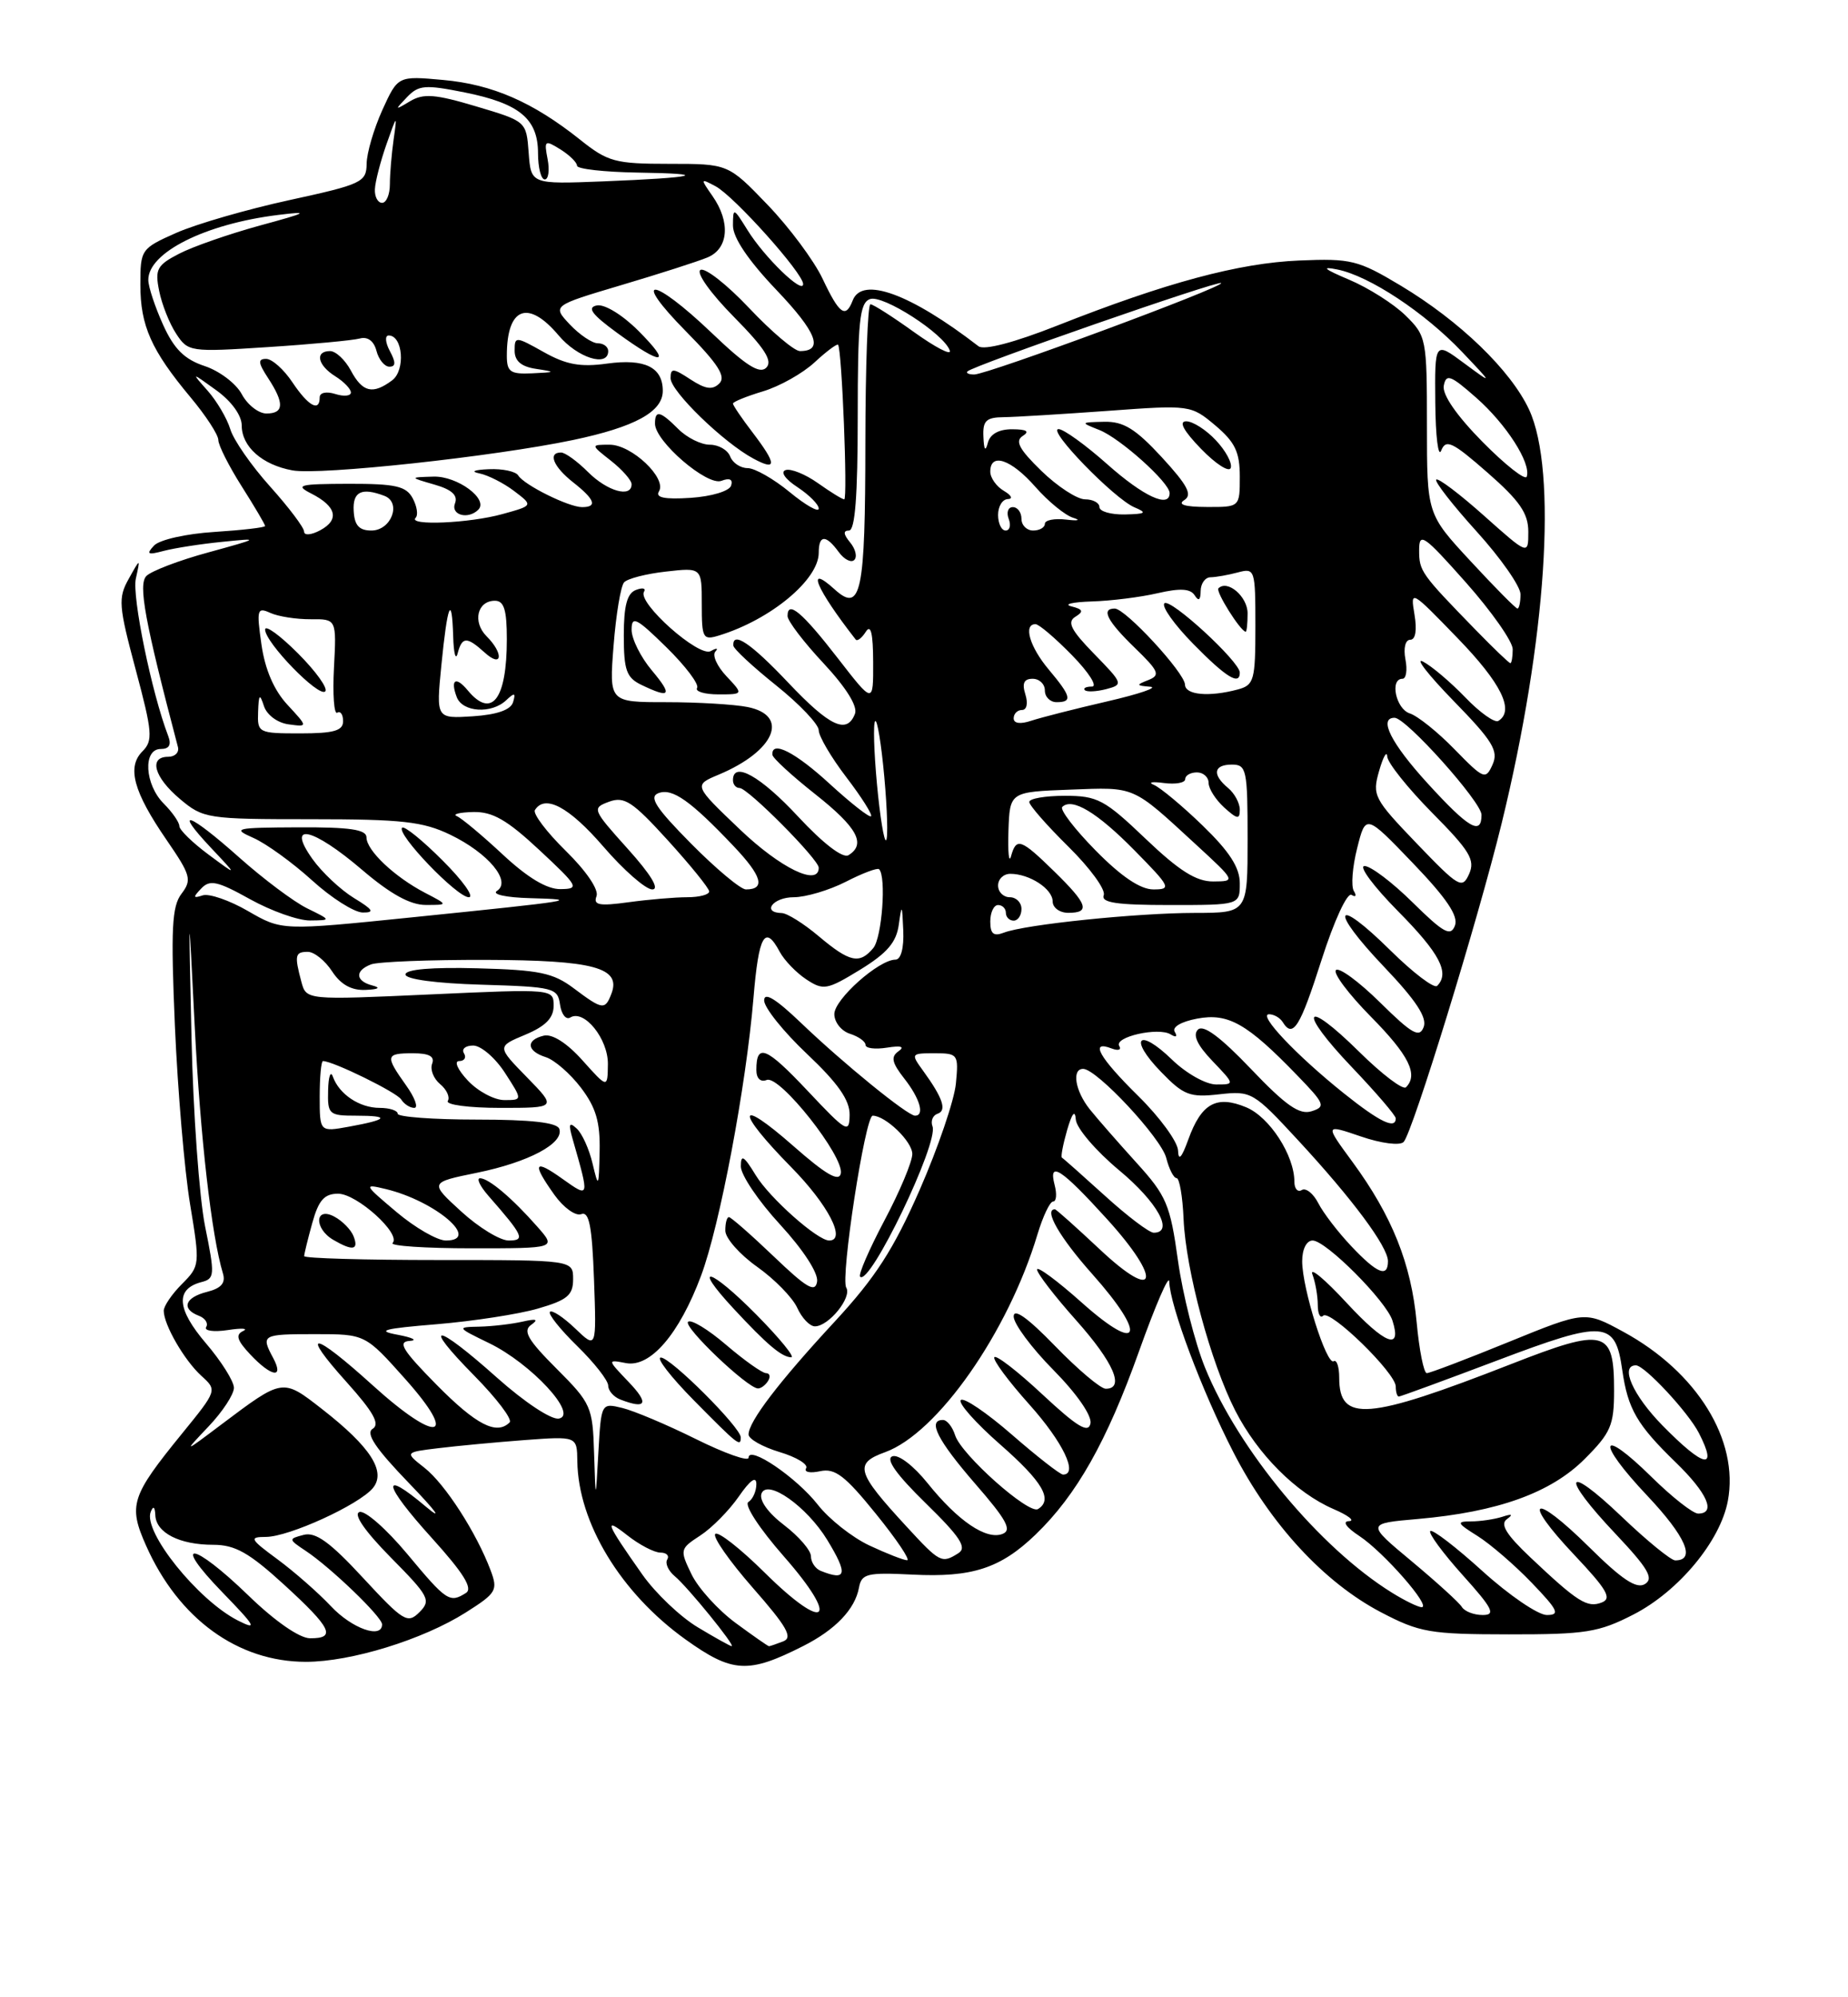 <?xml version="1.0" encoding="UTF-8" standalone="no"?>
<!DOCTYPE svg PUBLIC "-//W3C//DTD SVG 1.1//EN" "http://www.w3.org/Graphics/SVG/1.1/DTD/svg11.dtd" >
<svg xmlns="http://www.w3.org/2000/svg" xmlns:xlink="http://www.w3.org/1999/xlink" version="1.1" viewBox="0 0 237 256">
 <g >
 <path fill="currentColor"
d=" M 103.00 210.98 C 107.14 208.89 109.65 206.26 110.16 203.50 C 110.49 201.70 111.18 201.53 117.01 201.82 C 124.67 202.21 128.31 201.02 132.81 196.69 C 138.08 191.61 141.94 184.77 146.06 173.24 C 148.17 167.33 149.92 163.29 149.95 164.25 C 150.04 167.37 154.16 178.33 158.19 186.16 C 162.93 195.38 169.80 202.82 177.11 206.65 C 182.07 209.24 183.38 209.47 193.50 209.48 C 203.36 209.49 205.02 209.23 209.50 206.93 C 215.28 203.96 220.62 197.53 221.59 192.38 C 223.05 184.59 217.64 175.84 208.19 170.70 C 203.27 168.02 203.27 168.02 193.47 172.01 C 188.08 174.21 183.36 176.00 182.98 176.00 C 182.60 176.00 182.01 173.06 181.68 169.47 C 180.98 161.97 178.53 155.85 173.46 148.94 C 169.89 144.08 169.89 144.08 174.52 145.66 C 177.14 146.56 179.53 146.86 180.01 146.37 C 181.15 145.19 189.57 117.86 192.59 105.50 C 198.33 82.03 199.76 60.37 196.10 52.50 C 193.75 47.46 187.21 41.15 179.64 36.61 C 174.18 33.34 173.27 33.11 166.64 33.39 C 158.90 33.71 149.57 36.21 135.57 41.74 C 130.04 43.92 126.20 44.92 125.49 44.38 C 116.77 37.65 110.56 35.38 109.36 38.50 C 108.45 40.86 107.65 40.29 105.50 35.74 C 104.40 33.41 101.22 29.14 98.44 26.25 C 93.39 21.00 93.39 21.00 85.83 21.00 C 78.88 21.00 77.96 20.75 74.39 17.90 C 68.35 13.09 63.16 10.82 56.84 10.25 C 51.03 9.72 51.03 9.72 49.03 14.11 C 47.94 16.53 47.03 19.62 47.02 21.00 C 46.99 23.35 46.40 23.63 37.11 25.65 C 31.68 26.83 25.16 28.72 22.62 29.84 C 18.09 31.85 18.00 31.98 18.00 36.49 C 18.00 41.76 19.40 44.89 24.44 50.93 C 26.40 53.27 28.00 55.73 28.00 56.40 C 28.00 57.06 29.35 59.74 31.00 62.34 C 32.65 64.94 34.00 67.23 34.00 67.42 C 34.00 67.61 31.08 67.95 27.50 68.18 C 23.87 68.41 20.45 69.18 19.75 69.93 C 18.72 71.04 18.94 71.16 21.00 70.61 C 22.38 70.25 25.75 69.72 28.50 69.45 C 33.39 68.95 33.35 68.98 26.73 70.80 C 23.00 71.81 19.42 73.18 18.78 73.82 C 17.70 74.90 18.57 79.62 22.82 95.75 C 23.00 96.44 22.44 97.00 21.57 97.00 C 19.03 97.00 19.76 99.62 23.08 102.41 C 26.06 104.92 26.57 105.00 39.89 105.00 C 51.56 105.00 54.24 105.30 57.75 106.99 C 62.63 109.35 65.64 112.97 63.73 114.19 C 63.04 114.63 64.90 115.04 68.00 115.12 C 74.67 115.30 73.90 115.43 52.82 117.58 C 36.15 119.28 36.15 119.28 31.82 116.78 C 29.45 115.40 26.82 114.50 26.00 114.76 C 24.76 115.17 24.72 115.01 25.81 113.88 C 26.91 112.71 27.89 112.93 32.06 115.25 C 34.78 116.76 38.24 117.99 39.75 117.98 C 42.50 117.95 42.50 117.95 39.38 116.42 C 37.66 115.57 33.77 112.65 30.72 109.94 C 24.22 104.15 22.11 103.41 27.05 108.66 C 30.50 112.32 30.50 112.32 26.75 109.54 C 24.69 108.01 23.00 106.37 23.00 105.88 C 23.00 105.40 22.10 104.10 21.00 103.00 C 18.55 100.55 18.30 96.00 20.61 96.00 C 21.71 96.00 22.01 95.47 21.56 94.30 C 19.46 88.83 16.91 76.44 17.42 74.17 C 18.01 71.50 18.01 71.50 16.51 74.19 C 15.13 76.64 15.21 77.65 17.40 85.82 C 19.55 93.85 19.64 94.93 18.27 96.30 C 16.25 98.32 17.11 101.48 21.37 107.67 C 24.47 112.18 24.63 112.77 23.28 114.55 C 22.04 116.17 21.90 119.05 22.43 131.50 C 22.79 139.75 23.66 150.04 24.38 154.36 C 25.66 162.10 25.64 162.26 23.34 164.57 C 22.05 165.86 21.00 167.40 21.00 168.00 C 21.00 169.80 23.65 174.37 25.83 176.35 C 27.86 178.19 27.86 178.20 23.35 183.74 C 16.80 191.78 16.43 192.93 18.74 198.12 C 22.90 207.48 30.50 213.00 39.23 213.00 C 45.01 213.00 54.23 210.16 59.73 206.68 C 63.68 204.18 63.88 203.83 62.91 201.25 C 61.09 196.43 57.08 190.21 54.45 188.14 C 51.90 186.14 51.90 186.14 56.20 185.62 C 58.57 185.33 63.54 184.86 67.25 184.58 C 74.00 184.08 74.00 184.08 74.04 187.29 C 74.15 195.18 79.61 204.18 87.90 210.12 C 93.93 214.44 95.95 214.55 103.00 210.98 Z  M 45.39 115.10 C 43.68 114.05 41.28 111.80 40.07 110.10 C 36.65 105.30 40.06 106.04 46.45 111.50 C 50.07 114.59 52.62 116.00 54.61 115.99 C 57.50 115.99 57.50 115.99 54.50 114.43 C 50.59 112.39 47.00 109.00 47.00 107.33 C 47.00 106.32 44.87 106.01 38.25 106.04 C 30.13 106.08 29.71 106.17 32.50 107.40 C 34.15 108.13 37.52 110.57 40.00 112.82 C 42.48 115.08 45.40 116.93 46.50 116.96 C 48.09 116.98 47.86 116.60 45.39 115.10 Z  M 56.77 110.30 C 54.19 107.71 51.85 105.82 51.57 106.09 C 50.80 106.87 58.60 115.00 60.12 115.00 C 60.87 115.00 59.36 112.88 56.77 110.30 Z  M 89.48 208.57 C 87.26 207.24 84.07 204.21 82.39 201.83 C 77.68 195.15 77.37 194.36 80.43 196.77 C 81.99 198.00 83.91 199.00 84.69 199.00 C 85.48 199.00 85.87 199.40 85.57 199.89 C 85.27 200.37 85.71 201.34 86.55 202.04 C 88.20 203.41 94.38 211.01 93.83 210.99 C 93.65 210.99 91.69 209.90 89.48 208.57 Z  M 94.33 208.01 C 92.09 206.36 89.55 203.56 88.69 201.79 C 87.16 198.63 87.19 198.52 89.81 196.81 C 91.29 195.85 93.51 193.60 94.75 191.81 C 96.21 189.70 97.00 189.14 97.00 190.22 C 97.00 191.13 96.54 192.17 95.98 192.51 C 95.40 192.87 97.38 195.90 100.52 199.48 C 107.81 207.78 105.97 209.38 98.09 201.59 C 94.96 198.49 92.09 196.24 91.73 196.61 C 91.36 196.97 93.54 200.08 96.55 203.52 C 100.93 208.51 101.72 209.89 100.44 210.38 C 99.56 210.72 98.74 211.00 98.62 211.00 C 98.49 211.00 96.56 209.65 94.33 208.01 Z  M 31.84 204.48 C 24.69 197.56 21.87 197.24 28.54 204.11 C 32.79 208.49 33.07 209.00 30.50 207.70 C 25.38 205.10 18.31 196.30 19.33 193.78 C 19.66 192.96 19.87 193.12 19.92 194.21 C 20.02 196.47 23.03 198.00 27.35 198.00 C 30.15 198.00 31.94 199.01 36.42 203.10 C 42.52 208.68 43.17 210.01 39.75 209.98 C 38.40 209.97 35.24 207.78 31.84 204.48 Z  M 42.44 205.87 C 40.82 204.15 37.74 201.45 35.60 199.87 C 32.04 197.25 31.91 197.00 34.10 196.99 C 37.07 196.98 46.03 192.88 47.82 190.73 C 49.56 188.62 47.53 185.46 41.32 180.62 C 36.21 176.64 36.32 176.62 28.35 182.61 C 23.50 186.26 23.50 186.26 26.75 182.83 C 28.54 180.95 30.00 178.72 30.00 177.88 C 30.00 177.05 28.38 174.47 26.40 172.16 C 22.66 167.78 22.47 165.21 25.83 164.33 C 27.55 163.89 27.57 163.44 26.30 157.18 C 25.56 153.51 24.77 142.62 24.56 133.00 C 24.17 115.50 24.17 115.50 24.97 131.50 C 25.69 145.82 27.13 158.38 28.59 163.22 C 28.96 164.44 28.38 165.12 26.56 165.58 C 23.71 166.29 23.20 167.76 25.49 168.64 C 26.32 168.95 26.74 169.61 26.44 170.09 C 26.15 170.57 27.39 170.75 29.20 170.48 C 31.02 170.20 31.90 170.26 31.18 170.60 C 30.17 171.07 30.40 171.80 32.10 173.61 C 34.81 176.49 36.47 176.75 35.04 174.07 C 33.44 171.08 33.58 171.00 40.42 171.00 C 46.84 171.00 46.84 171.00 51.97 176.75 C 58.91 184.53 56.11 185.08 47.82 177.58 C 40.09 170.58 38.35 170.37 44.46 177.16 C 47.88 180.97 48.76 182.53 47.80 183.13 C 46.85 183.71 48.14 185.63 52.50 190.15 C 55.94 193.72 56.86 194.99 54.64 193.13 C 48.73 188.14 49.11 190.21 55.39 197.14 C 59.44 201.62 60.67 203.59 59.76 204.17 C 57.67 205.50 57.26 205.22 52.23 199.18 C 49.57 195.99 46.81 193.56 46.10 193.80 C 45.28 194.07 46.78 196.24 50.11 199.62 C 55.04 204.60 55.31 205.12 53.79 206.64 C 52.27 208.16 51.74 207.83 46.56 202.24 C 42.33 197.66 40.47 196.32 38.94 196.73 C 36.97 197.24 36.98 197.30 39.21 198.78 C 42.42 200.91 49.00 207.24 49.00 208.20 C 49.00 210.11 45.13 208.74 42.44 205.87 Z  M 187.48 205.97 C 187.14 205.41 184.23 202.77 181.04 200.11 C 175.22 195.27 175.22 195.27 181.86 194.69 C 192.09 193.79 198.89 191.34 203.22 187.01 C 206.58 183.65 207.00 182.69 207.00 178.24 C 207.00 170.40 205.89 170.11 193.79 174.84 C 175.33 182.05 171.75 182.33 171.75 176.59 C 171.75 175.19 171.43 174.23 171.04 174.47 C 170.13 175.04 167.00 165.13 167.00 161.66 C 167.00 160.10 167.56 159.00 168.34 159.00 C 170.05 159.00 177.79 166.76 178.58 169.27 C 179.82 173.16 177.64 172.32 172.71 167.00 C 169.91 163.97 167.93 162.32 168.31 163.33 C 168.69 164.34 169.00 166.10 169.00 167.25 C 169.00 168.40 169.31 169.02 169.69 168.64 C 170.57 167.77 179.00 175.98 179.00 177.71 C 179.00 178.42 179.18 179.00 179.39 179.00 C 179.60 179.00 185.30 176.91 192.05 174.36 C 205.83 169.15 207.15 169.25 208.05 175.61 C 208.77 180.61 209.93 182.61 214.92 187.45 C 218.97 191.38 220.12 194.00 217.78 194.00 C 217.12 194.00 214.43 191.89 211.81 189.31 C 205.09 182.70 204.62 184.69 211.25 191.70 C 216.20 196.95 217.53 200.00 214.84 200.00 C 214.30 200.00 211.18 197.46 207.93 194.35 C 200.62 187.38 200.08 189.09 207.21 196.62 C 211.37 201.03 212.12 202.31 210.96 203.03 C 209.88 203.70 208.01 202.46 203.78 198.27 C 196.56 191.14 195.01 192.01 201.92 199.32 C 206.11 203.76 206.76 204.88 205.41 205.40 C 203.55 206.11 202.34 205.35 196.26 199.61 C 193.16 196.68 192.35 195.36 193.26 194.71 C 194.10 194.10 193.90 194.00 192.67 194.41 C 191.66 194.73 189.86 195.00 188.67 195.00 C 186.74 195.01 186.83 195.21 189.50 196.88 C 191.15 197.92 194.28 200.62 196.45 202.88 C 199.82 206.39 200.11 207.00 198.37 207.00 C 197.26 207.00 193.54 204.47 190.13 201.38 C 186.71 198.28 183.70 195.97 183.43 196.24 C 183.16 196.50 185.02 199.03 187.56 201.86 C 191.45 206.18 191.86 207.00 190.15 207.00 C 189.03 207.00 187.83 206.54 187.48 205.97 Z  M 178.50 204.13 C 169.26 198.40 158.83 185.85 154.54 175.29 C 153.24 172.08 151.68 165.91 151.07 161.57 C 150.07 154.37 149.60 153.27 145.74 149.02 C 143.41 146.45 140.71 143.37 139.75 142.17 C 137.88 139.82 137.42 137.00 138.91 137.00 C 140.65 137.00 148.93 145.87 149.57 148.43 C 149.93 149.84 150.52 151.00 150.89 151.00 C 151.26 151.00 151.67 153.36 151.79 156.25 C 152.08 162.81 155.27 174.64 158.42 180.81 C 161.29 186.41 166.20 191.33 171.00 193.41 C 172.93 194.24 173.82 194.94 173.00 194.97 C 172.11 194.99 172.65 195.77 174.34 196.88 C 177.45 198.93 183.64 206.00 182.32 206.00 C 181.87 205.99 180.15 205.16 178.50 204.13 Z  M 105.25 201.34 C 104.56 201.06 104.00 200.22 104.00 199.47 C 104.00 198.72 102.45 196.92 100.56 195.48 C 98.49 193.90 97.34 192.29 97.66 191.43 C 98.40 189.51 103.48 193.09 106.10 197.39 C 108.77 201.78 108.58 202.68 105.25 201.34 Z  M 111.50 198.09 C 109.30 197.06 106.32 194.71 104.88 192.86 C 102.14 189.36 96.00 185.19 96.00 186.84 C 96.00 187.36 92.96 186.29 89.25 184.45 C 85.54 182.61 81.29 180.82 79.80 180.46 C 77.11 179.81 77.10 179.82 76.74 186.15 C 76.39 192.50 76.39 192.50 76.19 186.28 C 76.01 180.31 75.81 179.86 71.37 175.42 C 67.69 171.74 67.02 170.58 68.12 169.81 C 69.11 169.10 68.80 168.99 67.00 169.40 C 65.62 169.71 63.15 170.00 61.50 170.04 C 58.54 170.10 58.56 170.13 62.74 172.16 C 68.12 174.77 74.20 181.34 71.68 181.82 C 70.72 182.01 67.29 179.74 63.74 176.58 C 55.81 169.50 53.92 169.33 60.81 176.31 C 63.69 179.23 65.74 181.93 65.36 182.31 C 63.69 183.98 61.07 182.63 56.00 177.50 C 51.62 173.06 50.95 171.97 52.53 171.87 C 53.62 171.80 52.92 171.44 51.00 171.08 C 48.18 170.56 49.16 170.29 56.00 169.73 C 60.67 169.34 66.53 168.44 69.00 167.72 C 72.76 166.63 73.50 166.01 73.50 163.96 C 73.50 161.50 73.50 161.50 56.25 161.50 C 46.76 161.50 39.00 161.28 39.01 161.00 C 39.01 160.72 39.48 158.81 40.05 156.75 C 40.86 153.83 41.59 153.00 43.36 153.00 C 45.77 153.00 51.49 158.17 50.35 159.32 C 49.97 159.69 54.55 160.00 60.51 160.00 C 71.35 160.00 71.35 160.00 68.93 157.25 C 65.71 153.59 62.71 151.05 61.58 151.02 C 61.07 151.01 61.54 152.01 62.62 153.25 C 67.14 158.41 67.41 159.00 65.23 159.00 C 64.13 159.00 61.39 157.33 59.15 155.28 C 55.08 151.56 55.08 151.56 61.15 150.32 C 67.81 148.96 72.35 146.54 71.73 144.69 C 71.45 143.88 68.11 143.50 61.16 143.50 C 55.57 143.50 51.00 143.16 51.00 142.75 C 51.00 142.34 49.96 142.00 48.69 142.00 C 46.11 142.00 43.50 140.26 42.69 138.00 C 42.40 137.18 42.12 137.96 42.08 139.75 C 42.00 142.84 42.18 143.00 45.67 143.00 C 50.11 143.00 49.78 143.50 44.75 144.41 C 41.00 145.09 41.00 145.09 41.00 140.55 C 41.00 138.05 41.19 136.00 41.42 136.00 C 42.71 136.00 50.89 140.01 51.45 140.92 C 51.82 141.51 52.57 142.00 53.13 142.00 C 53.68 142.00 53.21 140.69 52.07 139.10 C 49.37 135.31 49.44 135.00 52.97 135.00 C 55.04 135.00 55.78 135.41 55.42 136.34 C 55.14 137.08 55.60 138.25 56.44 138.95 C 57.29 139.65 57.73 140.63 57.43 141.11 C 57.13 141.60 60.15 142.00 64.14 142.00 C 71.41 142.00 71.41 142.00 67.57 138.07 C 63.73 134.14 63.73 134.14 67.37 132.62 C 69.97 131.53 71.00 130.48 71.00 128.92 C 71.00 126.75 70.99 126.74 55.14 127.46 C 39.28 128.18 39.28 128.18 38.65 125.84 C 37.74 122.44 37.84 122.00 39.48 122.00 C 40.29 122.00 41.69 123.12 42.59 124.50 C 43.70 126.20 45.08 126.96 46.87 126.88 C 48.56 126.81 48.88 126.60 47.75 126.31 C 45.57 125.74 45.49 124.41 47.58 123.61 C 48.45 123.27 55.09 123.01 62.33 123.03 C 76.15 123.07 79.70 124.02 78.41 127.37 C 77.60 129.49 77.27 129.44 73.59 126.68 C 70.95 124.69 69.15 124.32 61.25 124.11 C 55.40 123.95 52.00 124.24 52.00 124.90 C 52.00 125.51 55.90 126.04 61.75 126.21 C 71.02 126.49 71.52 126.61 71.82 128.76 C 72.00 130.01 72.59 130.75 73.13 130.42 C 74.91 129.32 78.00 133.16 77.96 136.40 C 77.92 139.50 77.92 139.50 74.71 135.92 C 72.73 133.70 70.83 132.49 69.75 132.74 C 67.40 133.29 67.53 134.72 70.00 135.50 C 71.10 135.85 73.13 137.61 74.50 139.41 C 76.43 141.95 76.98 143.80 76.90 147.59 C 76.80 152.23 76.75 152.32 76.00 149.16 C 75.57 147.32 74.66 145.29 73.97 144.66 C 72.99 143.75 72.88 144.03 73.44 146.00 C 75.62 153.60 75.63 153.58 72.15 151.11 C 68.47 148.48 68.18 149.05 71.11 153.16 C 72.28 154.79 73.82 155.90 74.54 155.62 C 75.56 155.23 75.93 157.16 76.18 164.01 C 76.50 172.90 76.50 172.90 73.76 170.27 C 72.25 168.83 70.80 167.87 70.53 168.14 C 70.26 168.41 71.83 170.38 74.02 172.52 C 76.21 174.66 78.00 176.94 78.00 177.60 C 78.00 178.25 78.71 179.06 79.58 179.39 C 82.91 180.67 83.27 179.89 80.62 177.13 C 77.87 174.25 77.87 174.25 80.27 174.71 C 83.40 175.31 87.11 171.01 89.91 163.51 C 92.32 157.06 95.68 139.26 96.63 127.92 C 97.30 119.84 98.10 118.44 100.00 122.00 C 100.59 123.10 102.13 124.69 103.42 125.54 C 105.60 126.97 106.07 126.88 110.31 124.29 C 113.78 122.16 114.96 120.78 115.27 118.50 C 115.64 115.81 115.70 115.89 115.84 119.25 C 115.94 121.51 115.54 123.00 114.84 123.00 C 112.71 123.00 107.00 128.08 107.00 129.98 C 107.00 131.02 107.90 132.15 109.00 132.50 C 110.10 132.85 111.00 133.49 111.00 133.93 C 111.00 134.37 112.24 134.52 113.75 134.28 C 115.58 133.99 116.07 134.15 115.22 134.75 C 114.22 135.46 114.38 136.21 115.97 138.24 C 117.97 140.78 118.62 143.00 117.35 143.00 C 116.39 143.00 108.16 136.31 102.75 131.13 C 99.49 128.01 98.00 127.10 98.00 128.23 C 98.00 129.14 100.47 132.23 103.50 135.09 C 107.48 138.85 108.99 141.01 108.96 142.90 C 108.93 145.33 108.58 145.13 103.57 139.81 C 98.25 134.17 97.00 133.66 97.00 137.14 C 97.00 138.23 97.53 138.74 98.34 138.42 C 100.01 137.78 108.30 148.27 107.83 150.42 C 107.59 151.52 105.89 150.53 101.75 146.89 C 94.43 140.46 94.27 142.28 101.50 149.63 C 106.21 154.42 108.58 159.00 106.34 159.00 C 104.84 159.00 98.69 153.54 96.92 150.63 C 95.39 148.12 95.01 147.90 95.01 149.50 C 95.01 150.60 97.28 153.96 100.05 156.96 C 103.02 160.19 104.96 163.18 104.79 164.26 C 104.56 165.73 103.48 165.11 99.23 161.04 C 96.33 158.27 93.74 156.00 93.48 156.00 C 93.21 156.00 93.01 156.79 93.02 157.75 C 93.03 158.71 94.87 160.79 97.10 162.37 C 99.33 163.95 101.64 166.31 102.24 167.62 C 102.83 168.93 103.85 170.00 104.51 170.00 C 106.28 170.00 109.29 166.28 108.53 165.04 C 107.76 163.80 110.96 143.00 111.92 143.00 C 113.57 143.00 117.00 146.31 117.00 147.91 C 117.00 148.89 115.39 152.73 113.42 156.44 C 111.46 160.15 110.05 163.39 110.31 163.64 C 111.55 164.88 120.40 146.49 119.59 144.37 C 119.33 143.69 119.62 142.96 120.24 142.75 C 121.46 142.35 120.92 140.73 118.39 137.25 C 116.79 135.05 116.82 135.00 119.86 135.00 C 122.86 135.00 122.95 135.13 122.59 138.89 C 122.38 141.03 120.29 147.15 117.95 152.50 C 114.60 160.14 112.27 163.75 107.08 169.36 C 99.87 177.14 96.00 182.22 96.00 183.86 C 96.00 184.44 97.79 185.45 99.97 186.11 C 102.15 186.76 103.69 187.70 103.38 188.19 C 103.08 188.68 103.88 188.85 105.17 188.57 C 107.08 188.15 108.37 189.13 112.33 194.03 C 114.99 197.31 116.79 199.99 116.33 199.98 C 115.87 199.97 113.70 199.12 111.50 198.09 Z  M 95.00 184.23 C 95.00 182.96 86.02 174.00 84.75 174.00 C 84.10 174.00 86.01 176.47 89.00 179.50 C 94.65 185.22 95.00 185.50 95.00 184.23 Z  M 98.50 177.00 C 98.84 176.45 98.72 176.00 98.24 176.00 C 97.76 176.00 95.46 174.37 93.13 172.38 C 90.81 170.39 88.61 169.06 88.24 169.42 C 87.60 170.06 95.79 177.87 97.19 177.96 C 97.57 177.98 98.16 177.55 98.50 177.00 Z  M 97.02 168.52 C 91.07 162.50 88.59 161.82 94.07 167.72 C 98.37 172.35 100.24 173.93 101.47 173.97 C 102.00 173.99 100.00 171.54 97.02 168.52 Z  M 45.35 158.47 C 45.03 157.63 43.92 156.49 42.88 155.94 C 40.37 154.59 40.24 157.46 42.75 158.92 C 45.24 160.37 46.03 160.23 45.35 158.47 Z  M 116.24 195.64 C 109.82 188.68 109.50 187.58 113.51 186.13 C 120.23 183.70 129.29 170.76 133.05 158.22 C 133.75 155.90 134.65 154.00 135.06 154.00 C 135.48 154.00 135.56 153.04 135.25 151.87 C 134.43 148.71 136.10 149.79 141.95 156.23 C 149.12 164.11 148.43 167.08 141.04 160.13 C 138.03 157.31 135.45 155.00 135.29 155.00 C 133.82 155.00 135.90 158.61 140.07 163.29 C 147.16 171.24 146.28 173.69 138.75 166.97 C 135.59 164.15 133.00 162.24 133.00 162.72 C 133.00 163.20 135.25 166.13 138.00 169.21 C 142.83 174.63 144.29 178.00 141.81 178.00 C 141.15 178.00 138.23 175.53 135.31 172.52 C 131.80 168.90 130.00 167.62 130.00 168.74 C 130.00 169.67 132.29 172.76 135.10 175.60 C 138.10 178.64 140.05 181.45 139.85 182.45 C 139.58 183.75 138.17 182.90 133.70 178.74 C 130.52 175.77 127.74 173.62 127.52 173.96 C 127.31 174.31 129.34 177.04 132.03 180.04 C 136.33 184.85 138.32 189.00 136.33 189.00 C 135.96 189.00 133.01 186.70 129.78 183.89 C 126.54 181.07 123.59 179.07 123.22 179.45 C 122.85 179.82 125.12 182.38 128.27 185.14 C 133.72 189.92 135.07 192.22 133.12 193.42 C 131.94 194.15 123.27 186.44 122.49 183.96 C 122.15 182.88 121.45 182.00 120.93 182.00 C 118.91 182.00 120.23 184.60 125.07 190.18 C 129.10 194.81 129.82 196.13 128.56 196.61 C 126.48 197.41 122.86 194.96 118.95 190.09 C 117.14 187.84 115.20 186.37 114.44 186.66 C 113.54 187.01 114.97 189.01 118.72 192.67 C 123.14 196.99 124.04 198.36 122.92 199.07 C 120.77 200.43 120.55 200.32 116.24 195.64 Z  M 213.21 182.71 C 209.41 178.84 207.71 175.00 209.80 175.00 C 210.91 175.00 216.52 181.02 217.88 183.68 C 220.36 188.52 218.54 188.14 213.21 182.71 Z  M 173.32 159.75 C 171.62 157.96 169.71 155.47 169.07 154.22 C 168.43 152.97 167.47 152.21 166.95 152.53 C 166.43 152.85 166.00 152.37 166.00 151.46 C 166.00 148.08 162.81 143.16 159.81 141.92 C 156.00 140.34 154.07 141.42 152.39 146.07 C 151.54 148.42 151.13 148.86 151.08 147.46 C 151.03 146.34 148.75 143.21 146.00 140.50 C 140.96 135.54 139.69 133.28 142.55 134.38 C 143.41 134.71 143.85 134.57 143.54 134.07 C 142.83 132.91 148.56 131.61 150.13 132.58 C 150.83 133.01 151.04 132.88 150.66 132.26 C 150.28 131.65 151.46 130.95 153.53 130.56 C 157.52 129.81 159.93 131.18 166.35 137.82 C 169.90 141.48 170.05 141.85 168.21 142.43 C 166.66 142.93 164.91 141.71 160.43 137.01 C 156.51 132.90 154.32 131.28 153.63 131.97 C 152.94 132.66 153.54 133.95 155.49 135.99 C 158.37 139.00 158.37 139.00 155.98 139.00 C 154.65 139.00 152.14 137.59 150.31 135.82 C 145.99 131.63 144.69 133.05 148.89 137.38 C 151.79 140.38 152.59 140.69 156.36 140.26 C 160.48 139.80 160.74 139.95 166.45 146.12 C 173.46 153.69 178.00 159.80 178.00 161.65 C 178.00 163.80 176.62 163.24 173.32 159.75 Z  M 50.84 155.34 C 46.64 151.80 46.59 151.71 49.50 152.41 C 55.86 153.95 61.75 159.00 57.18 159.00 C 56.08 159.00 53.23 157.36 50.84 155.34 Z  M 141.71 153.27 C 138.84 150.67 136.36 148.47 136.19 148.38 C 136.02 148.29 136.32 146.71 136.85 144.86 C 137.49 142.66 137.87 142.19 137.97 143.50 C 138.05 144.60 140.56 147.53 143.53 150.00 C 148.45 154.09 150.61 158.00 147.96 158.00 C 147.38 158.00 144.57 155.87 141.71 153.27 Z  M 172.34 140.13 C 166.24 135.25 161.28 130.00 162.75 130.00 C 163.37 130.00 164.16 130.45 164.50 131.00 C 165.82 133.13 166.72 131.69 169.48 123.05 C 171.09 118.02 172.78 114.36 173.33 114.70 C 173.87 115.04 174.00 114.81 173.63 114.21 C 173.25 113.60 173.44 111.13 174.05 108.72 C 175.15 104.33 175.15 104.33 181.20 110.63 C 185.54 115.15 187.06 117.41 186.59 118.64 C 186.04 120.07 185.15 119.59 181.18 115.68 C 178.57 113.10 175.79 111.00 175.00 111.00 C 174.21 111.00 176.14 113.60 179.28 116.78 C 184.64 122.19 185.96 124.71 184.31 126.36 C 183.93 126.74 181.24 124.70 178.33 121.83 C 171.09 114.68 170.39 116.46 177.50 123.92 C 181.59 128.21 183.05 130.42 182.58 131.64 C 182.04 133.07 181.10 132.54 176.99 128.49 C 174.27 125.81 171.72 123.94 171.33 124.34 C 170.94 124.73 172.95 127.41 175.81 130.31 C 180.69 135.25 181.93 137.74 180.31 139.36 C 179.93 139.74 177.24 137.70 174.33 134.83 C 167.16 127.75 166.35 129.42 173.38 136.79 C 176.47 140.03 179.00 142.98 179.00 143.34 C 179.00 144.80 176.94 143.81 172.34 140.13 Z  M 60.00 138.50 C 58.70 137.12 58.20 136.00 58.88 136.00 C 59.56 136.00 59.84 135.55 59.50 135.00 C 59.16 134.45 59.70 134.01 60.69 134.01 C 61.69 134.02 63.52 135.59 64.76 137.51 C 67.02 141.00 67.02 141.00 64.68 141.00 C 63.40 141.00 61.29 139.88 60.00 138.50 Z  M 105.00 120.00 C 103.08 118.38 100.94 117.04 100.25 117.03 C 97.64 116.97 99.13 115.00 101.79 115.00 C 103.32 115.00 106.33 114.11 108.47 113.02 C 110.61 111.92 112.53 111.20 112.74 111.41 C 113.69 112.35 113.11 120.16 112.00 121.51 C 110.24 123.62 108.98 123.35 105.00 120.00 Z  M 127.00 118.11 C 127.00 116.95 127.45 116.00 128.00 116.00 C 128.55 116.00 129.00 116.45 129.00 117.00 C 129.00 117.55 129.45 118.00 130.00 118.00 C 130.55 118.00 131.00 117.33 131.00 116.50 C 131.00 115.67 130.32 115.00 129.50 115.00 C 128.68 115.00 128.00 114.33 128.00 113.50 C 128.00 112.67 128.70 112.00 129.57 112.00 C 132.03 112.00 135.00 113.93 135.00 115.54 C 135.00 116.34 135.90 117.00 137.00 117.00 C 139.87 117.00 139.50 115.89 135.21 111.70 C 130.91 107.50 130.34 107.30 129.66 109.75 C 129.39 110.71 129.24 109.25 129.33 106.50 C 129.50 101.50 129.50 101.50 137.25 101.21 C 145.68 100.89 145.12 100.65 153.36 108.23 C 158.49 112.95 158.49 112.96 155.59 112.98 C 153.41 112.99 151.23 111.62 146.91 107.50 C 141.65 102.48 140.75 102.00 136.57 102.00 C 134.06 102.00 132.00 102.35 132.00 102.79 C 132.00 103.22 134.26 105.80 137.02 108.52 C 139.78 111.24 141.82 114.03 141.55 114.73 C 141.18 115.70 143.19 116.00 150.03 116.00 C 159.00 116.00 159.00 116.00 159.00 113.21 C 159.00 111.20 157.68 109.15 154.25 105.83 C 151.64 103.30 148.82 100.96 148.00 100.61 C 147.18 100.27 147.74 100.16 149.25 100.36 C 150.76 100.56 152.00 100.34 152.00 99.86 C 152.00 99.39 152.68 99.00 153.50 99.00 C 154.32 99.00 155.00 99.61 155.00 100.35 C 155.00 101.08 155.90 102.50 157.00 103.50 C 158.68 105.02 159.00 105.06 159.00 103.78 C 159.00 102.93 158.32 101.68 157.50 101.00 C 155.42 99.27 155.63 98.00 158.00 98.00 C 159.86 98.00 160.00 98.67 160.00 107.50 C 160.00 117.00 160.00 117.00 153.25 117.01 C 145.75 117.02 131.46 118.49 128.75 119.54 C 127.42 120.05 127.00 119.70 127.00 118.11 Z  M 76.50 114.87 C 76.82 114.04 75.19 111.64 72.56 109.06 C 70.10 106.65 68.32 104.29 68.60 103.83 C 69.88 101.77 72.98 103.42 77.37 108.50 C 79.98 111.53 82.81 114.00 83.65 114.00 C 84.63 114.00 83.49 112.11 80.51 108.80 C 75.95 103.73 75.89 103.58 78.11 102.76 C 80.07 102.04 81.12 102.73 85.65 107.71 C 88.54 110.89 90.93 113.84 90.95 114.25 C 90.98 114.66 89.71 115.00 88.14 115.00 C 86.57 115.00 83.18 115.29 80.62 115.64 C 76.84 116.16 76.06 116.01 76.50 114.87 Z  M 64.48 109.53 C 61.84 107.07 59.19 104.86 58.59 104.61 C 57.99 104.36 58.93 104.12 60.68 104.08 C 63.17 104.02 65.02 105.08 69.18 108.96 C 74.20 113.64 74.35 113.93 71.89 113.96 C 70.15 113.99 67.68 112.51 64.48 109.53 Z  M 88.64 108.14 C 84.10 103.55 83.18 102.14 84.44 101.66 C 86.22 100.98 88.54 102.61 94.09 108.46 C 97.73 112.29 98.21 114.00 95.66 114.00 C 94.99 114.00 91.83 111.36 88.64 108.14 Z  M 140.52 109.02 C 137.83 106.29 135.90 103.77 136.23 103.43 C 137.48 102.19 140.70 104.12 145.50 109.00 C 150.12 113.69 150.27 114.00 147.92 114.00 C 146.25 114.00 143.81 112.36 140.52 109.02 Z  M 181.69 108.11 C 176.19 102.38 175.96 101.95 176.87 98.80 C 177.39 96.99 177.86 96.16 177.91 96.97 C 177.96 97.78 180.55 101.02 183.67 104.18 C 188.50 109.05 189.21 110.22 188.41 112.02 C 187.52 113.99 187.10 113.74 181.69 108.11 Z  M 94.90 106.32 C 88.94 100.64 88.94 100.64 92.19 99.28 C 99.38 96.26 101.31 91.71 95.87 90.62 C 94.16 90.28 89.46 90.00 85.43 90.00 C 78.12 90.00 78.12 90.00 78.69 82.75 C 79.00 78.76 79.61 75.11 80.04 74.64 C 80.47 74.16 82.89 73.54 85.41 73.26 C 90.00 72.74 90.00 72.74 90.00 77.44 C 90.00 81.85 90.14 82.09 92.25 81.44 C 98.85 79.41 105.00 74.30 105.00 70.85 C 105.00 68.53 105.91 68.49 107.56 70.75 C 108.26 71.71 109.16 72.17 109.56 71.77 C 109.96 71.37 109.72 70.36 109.02 69.52 C 108.16 68.48 108.11 68.00 108.88 68.00 C 109.66 68.00 110.00 63.55 110.00 53.47 C 110.00 41.21 110.24 38.84 111.56 38.34 C 113.20 37.71 121.10 42.80 121.81 44.94 C 122.04 45.61 119.98 44.54 117.24 42.58 C 114.50 40.61 111.98 39.00 111.63 39.00 C 111.28 39.00 110.99 46.99 110.98 56.75 C 110.97 76.02 110.43 78.60 107.06 75.56 C 103.25 72.10 104.65 75.46 109.74 81.97 C 109.94 82.23 110.53 81.78 111.04 80.97 C 111.68 79.96 111.97 81.17 111.98 84.87 C 112.00 90.24 112.00 90.24 107.45 84.37 C 102.86 78.45 101.00 76.89 101.00 78.96 C 101.00 79.58 103.08 82.31 105.62 85.02 C 108.51 88.12 110.01 90.52 109.65 91.48 C 108.62 94.16 106.42 93.13 101.09 87.50 C 96.31 82.45 93.93 80.84 94.05 82.75 C 94.07 83.16 96.55 85.46 99.55 87.86 C 102.55 90.26 105.00 92.85 105.00 93.60 C 105.00 94.36 106.59 97.07 108.54 99.62 C 110.49 102.17 111.91 104.42 111.71 104.62 C 111.51 104.83 109.14 102.97 106.44 100.50 C 101.97 96.39 98.91 94.84 99.06 96.75 C 99.09 97.16 101.56 99.43 104.56 101.80 C 109.94 106.05 111.11 108.19 108.82 109.61 C 108.10 110.06 105.59 108.14 102.36 104.67 C 97.53 99.47 94.00 97.50 94.00 100.00 C 94.00 100.55 94.38 101.00 94.85 101.00 C 95.91 101.00 105.00 110.15 105.00 111.22 C 105.00 113.66 100.10 111.28 94.90 106.32 Z  M 83.59 85.92 C 82.17 84.23 81.00 81.89 81.00 80.72 C 81.00 78.88 81.61 79.18 85.46 82.96 C 87.91 85.36 89.68 87.71 89.40 88.17 C 89.11 88.62 90.34 89.00 92.12 89.00 C 95.35 89.00 95.35 89.00 93.17 86.68 C 91.96 85.40 91.32 83.98 91.74 83.52 C 92.16 83.06 91.90 83.03 91.16 83.45 C 89.67 84.32 81.72 77.26 82.59 75.85 C 82.87 75.39 82.41 75.29 81.55 75.62 C 80.42 76.05 80.00 77.64 80.00 81.45 C 80.00 85.90 80.34 86.86 82.25 87.78 C 85.99 89.58 86.30 89.15 83.59 85.92 Z  M 112.47 100.53 C 112.08 96.34 111.97 92.69 112.24 92.43 C 112.50 92.16 113.03 95.39 113.41 99.59 C 113.79 103.79 113.90 107.44 113.64 107.69 C 113.39 107.94 112.86 104.72 112.47 100.53 Z  M 183.10 100.42 C 178.40 95.28 176.75 92.00 178.85 92.00 C 180.33 92.00 190.00 102.80 190.00 104.44 C 190.00 107.13 188.36 106.18 183.10 100.42 Z  M 186.54 96.04 C 184.38 93.82 181.79 91.75 180.80 91.44 C 179.02 90.87 178.20 87.00 179.86 87.00 C 180.34 87.00 180.51 85.88 180.24 84.50 C 179.97 83.07 180.23 82.00 180.86 82.00 C 181.54 82.00 181.74 80.77 181.40 78.75 C 180.86 75.55 180.95 75.61 186.92 81.78 C 192.53 87.56 194.27 91.10 192.16 92.40 C 191.70 92.69 189.78 91.33 187.91 89.38 C 186.03 87.43 183.60 85.37 182.50 84.80 C 181.40 84.23 183.17 86.50 186.42 89.84 C 191.44 94.98 192.20 96.23 191.42 97.99 C 190.53 99.98 190.30 99.89 186.54 96.04 Z  M 33.10 91.25 C 33.18 88.97 33.31 88.84 33.85 90.50 C 34.22 91.63 35.58 92.65 37.00 92.84 C 39.50 93.18 39.50 93.18 36.87 90.34 C 35.14 88.48 33.99 85.82 33.53 82.61 C 32.89 78.11 32.98 77.79 34.67 78.56 C 35.68 79.02 38.00 79.38 39.83 79.37 C 43.16 79.34 43.16 79.34 42.83 85.58 C 42.65 89.01 42.84 91.61 43.25 91.35 C 43.66 91.09 44.00 91.58 44.00 92.44 C 44.00 93.66 42.81 94.00 38.50 94.00 C 33.14 94.00 33.00 93.93 33.10 91.25 Z  M 38.20 83.73 C 35.89 81.42 34.00 80.05 34.00 80.69 C 34.00 82.36 40.89 89.44 41.71 88.62 C 42.09 88.24 40.51 86.04 38.20 83.73 Z  M 130.00 92.07 C 130.00 91.48 130.48 91.00 131.07 91.00 C 131.68 91.00 131.86 90.15 131.50 89.00 C 131.05 87.58 131.32 87.00 132.43 87.00 C 133.29 87.00 134.00 87.67 134.00 88.50 C 134.00 89.33 134.68 90.00 135.50 90.00 C 137.57 90.00 137.39 89.26 134.50 85.82 C 132.06 82.92 131.20 80.00 132.80 80.00 C 133.24 80.00 135.35 81.80 137.50 84.00 C 139.65 86.20 140.79 88.00 140.04 88.00 C 139.28 88.00 138.87 88.21 139.13 88.46 C 139.38 88.71 140.61 88.65 141.86 88.33 C 144.08 87.75 144.04 87.62 140.33 83.82 C 137.35 80.77 136.82 79.73 137.90 79.06 C 139.01 78.38 138.91 78.10 137.40 77.72 C 136.35 77.45 137.53 77.17 140.00 77.09 C 142.47 77.02 146.29 76.54 148.47 76.03 C 151.34 75.37 152.66 75.44 153.21 76.30 C 153.72 77.11 153.97 76.93 153.98 75.75 C 153.99 74.79 154.56 73.99 155.25 73.99 C 155.94 73.98 157.51 73.70 158.75 73.37 C 160.94 72.78 161.00 72.98 161.00 80.27 C 161.00 87.20 160.83 87.81 158.75 88.37 C 155.05 89.36 152.00 89.08 151.97 87.75 C 151.94 86.24 144.33 78.00 142.96 78.00 C 141.17 78.00 141.98 79.59 145.53 83.03 C 148.63 86.03 148.84 86.54 147.28 87.16 C 145.67 87.79 145.69 87.87 147.50 88.02 C 148.60 88.10 146.12 88.95 142.00 89.90 C 137.88 90.85 133.49 91.97 132.25 92.38 C 130.85 92.85 130.00 92.73 130.00 92.07 Z  M 159.00 86.21 C 159.00 84.80 150.07 76.60 149.33 77.33 C 148.94 77.72 150.60 80.06 153.02 82.52 C 157.24 86.82 159.00 87.91 159.00 86.21 Z  M 160.00 78.61 C 160.00 76.46 157.41 74.25 156.26 75.41 C 155.87 75.80 159.06 80.88 159.75 80.97 C 159.89 80.99 160.00 79.92 160.00 78.61 Z  M 56.60 85.31 C 57.38 77.41 57.95 76.01 58.12 81.58 C 58.18 83.74 58.44 84.71 58.69 83.75 C 59.26 81.58 59.86 81.56 62.17 83.65 C 64.42 85.69 64.63 83.77 62.40 81.55 C 60.57 79.71 61.21 77.00 63.47 77.00 C 64.64 77.00 65.00 78.17 65.00 81.92 C 65.00 89.66 63.06 92.19 59.98 88.48 C 58.45 86.63 57.72 87.10 58.58 89.36 C 59.33 91.30 63.04 91.53 64.92 89.75 C 65.99 88.74 66.16 88.79 65.80 90.00 C 65.50 90.99 63.75 91.60 60.64 91.81 C 55.93 92.11 55.93 92.11 56.60 85.31 Z  M 189.26 80.75 C 182.22 73.52 182.00 73.21 182.00 70.52 C 182.00 68.16 182.58 68.56 188.00 74.66 C 191.30 78.38 194.00 82.23 194.00 83.21 C 194.00 84.20 193.86 85.00 193.70 85.00 C 193.53 85.00 191.54 83.09 189.26 80.75 Z  M 188.61 71.94 C 183.00 65.89 183.00 65.89 183.00 54.51 C 183.00 43.41 182.93 43.06 180.25 40.43 C 178.74 38.95 175.47 36.88 173.00 35.84 C 169.80 34.49 169.37 34.11 171.50 34.54 C 175.61 35.36 182.69 40.04 187.50 45.10 C 191.50 49.31 191.50 49.31 187.75 46.54 C 184.00 43.76 184.00 43.76 184.07 51.63 C 184.11 55.96 184.45 58.71 184.83 57.75 C 185.43 56.24 186.26 56.63 190.76 60.57 C 194.90 64.19 196.00 65.79 196.00 68.16 C 196.00 71.16 196.00 71.16 190.32 66.10 C 187.19 63.31 184.44 61.23 184.19 61.47 C 183.95 61.71 186.28 64.71 189.38 68.13 C 192.47 71.54 195.00 75.16 195.00 76.17 C 195.00 77.18 194.82 78.00 194.61 78.00 C 194.39 78.00 191.69 75.27 188.61 71.94 Z  M 39.00 68.14 C 39.00 67.63 37.04 65.03 34.64 62.36 C 32.24 59.69 29.94 56.38 29.53 55.00 C 29.11 53.62 27.81 51.42 26.64 50.09 C 24.50 47.68 24.50 47.68 27.75 50.03 C 29.69 51.43 31.00 53.25 31.00 54.53 C 31.00 57.25 33.62 59.58 37.50 60.29 C 41.00 60.94 63.37 58.52 73.48 56.40 C 81.43 54.73 85.00 52.78 85.00 50.10 C 85.00 47.07 82.70 45.94 77.87 46.60 C 74.43 47.08 72.60 46.74 69.72 45.12 C 66.11 43.10 66.00 43.09 66.00 44.95 C 66.00 46.27 66.85 47.00 68.75 47.28 C 71.31 47.67 71.27 47.71 68.25 47.85 C 65.44 47.98 65.00 47.67 65.00 45.58 C 65.00 39.38 67.72 38.33 71.65 43.00 C 74.07 45.87 78.00 47.11 78.00 45.00 C 78.00 44.45 77.40 44.00 76.67 44.00 C 75.95 44.00 74.33 42.91 73.08 41.59 C 70.82 39.18 70.82 39.18 79.66 36.55 C 84.52 35.11 89.51 33.51 90.75 32.99 C 93.44 31.86 93.71 28.46 91.37 25.12 C 89.80 22.87 89.81 22.83 91.78 23.88 C 94.16 25.16 103.00 35.02 103.00 36.41 C 103.00 37.79 98.03 32.98 95.87 29.50 C 94.06 26.59 94.01 26.57 94.00 28.91 C 94.00 30.47 95.96 33.37 99.56 37.15 C 104.76 42.60 105.68 45.00 102.59 45.00 C 101.87 45.00 98.94 42.52 96.07 39.48 C 93.21 36.45 90.40 34.26 89.83 34.60 C 89.25 34.96 91.13 37.59 94.11 40.61 C 98.09 44.64 99.13 46.27 98.27 47.13 C 97.42 47.98 95.65 46.86 91.23 42.63 C 83.62 35.38 80.85 35.26 87.99 42.49 C 92.10 46.65 93.13 48.27 92.26 49.14 C 91.38 50.02 90.48 49.89 88.55 48.63 C 86.33 47.17 86.00 47.15 86.00 48.48 C 86.00 50.14 92.78 56.72 96.62 58.78 C 99.66 60.42 99.63 59.51 96.50 55.41 C 95.12 53.61 94.00 51.95 94.00 51.73 C 94.00 51.50 95.73 50.80 97.85 50.16 C 99.96 49.53 102.94 47.86 104.46 46.45 C 105.98 45.04 107.34 44.03 107.48 44.19 C 107.97 44.76 108.73 64.00 108.27 64.00 C 108.01 64.00 106.50 63.06 104.89 61.92 C 103.28 60.78 101.42 60.03 100.76 60.25 C 100.05 60.48 100.69 61.41 102.27 62.44 C 103.77 63.43 105.00 64.66 105.00 65.19 C 105.00 65.71 103.32 64.76 101.27 63.07 C 99.22 61.38 96.79 60.00 95.88 60.00 C 94.96 60.00 93.95 59.33 93.64 58.50 C 93.32 57.67 92.15 57.00 91.03 57.00 C 89.91 57.00 88.10 56.10 87.00 55.00 C 84.66 52.66 84.00 52.51 84.00 54.30 C 84.00 56.57 90.70 62.33 92.52 61.63 C 93.58 61.22 94.02 61.44 93.76 62.25 C 93.52 62.95 91.26 63.63 88.58 63.81 C 85.22 64.03 84.02 63.78 84.51 62.98 C 85.55 61.30 81.02 57.00 78.19 57.00 C 75.73 57.00 75.73 57.00 78.37 59.07 C 79.81 60.21 81.00 61.56 81.00 62.07 C 81.00 63.85 77.89 62.98 75.41 60.50 C 74.03 59.12 72.48 58.00 71.95 58.00 C 70.22 58.00 70.96 59.82 73.50 61.82 C 76.30 64.02 76.65 65.00 74.65 65.00 C 72.93 65.00 67.22 62.17 66.46 60.94 C 66.14 60.42 64.45 60.06 62.69 60.14 C 60.78 60.22 60.30 60.44 61.50 60.68 C 62.60 60.91 64.60 61.92 65.94 62.94 C 68.39 64.80 68.39 64.80 64.44 65.89 C 60.20 67.07 52.26 67.41 53.30 66.37 C 53.65 66.02 53.48 64.90 52.93 63.87 C 52.09 62.31 50.75 62.00 44.71 62.01 C 38.34 62.03 37.78 62.17 39.92 63.26 C 43.16 64.91 43.57 66.62 41.06 67.97 C 39.92 68.58 39.00 68.66 39.00 68.14 Z  M 61.34 65.33 C 62.69 63.98 58.66 61.00 55.60 61.09 C 52.50 61.18 52.50 61.18 55.71 62.11 C 57.95 62.75 58.75 63.49 58.35 64.52 C 57.78 66.02 60.04 66.63 61.34 65.33 Z  M 81.87 42.40 C 79.82 40.35 77.52 38.95 76.54 39.15 C 75.24 39.41 75.90 40.30 79.15 42.67 C 85.00 46.93 86.27 46.81 81.87 42.40 Z  M 45.36 65.50 C 45.21 63.01 46.37 62.44 49.31 63.56 C 51.53 64.42 50.18 68.00 47.63 68.00 C 46.06 68.00 45.46 67.34 45.36 65.50 Z  M 128.00 66.00 C 128.00 64.90 128.56 63.99 129.25 63.97 C 129.94 63.95 129.72 63.49 128.75 62.92 C 127.79 62.36 127.00 61.25 127.00 60.45 C 127.00 57.96 129.67 58.86 132.78 62.40 C 134.43 64.28 136.61 66.06 137.64 66.37 C 138.66 66.68 138.26 66.78 136.75 66.60 C 135.24 66.42 134.00 66.66 134.00 67.14 C 134.00 67.61 133.32 68.00 132.50 68.00 C 131.68 68.00 131.00 67.33 131.00 66.50 C 131.00 65.67 130.50 65.00 129.89 65.00 C 129.28 65.00 129.05 65.67 129.36 66.50 C 129.68 67.33 129.50 68.00 128.97 68.00 C 128.44 68.00 128.00 67.10 128.00 66.00 Z  M 141.00 65.00 C 141.00 64.45 140.17 64.00 139.15 64.00 C 138.14 64.00 135.62 62.36 133.56 60.36 C 130.71 57.59 130.14 56.53 131.16 55.88 C 132.09 55.29 131.68 55.03 129.82 55.02 C 128.11 55.01 126.98 55.63 126.69 56.75 C 126.38 57.94 126.19 57.70 126.12 56.00 C 126.02 53.92 126.46 53.49 128.75 53.47 C 130.26 53.45 136.27 53.08 142.11 52.66 C 152.62 51.89 152.74 51.91 155.86 54.53 C 158.39 56.67 159.00 57.93 159.00 61.09 C 159.00 65.00 159.00 65.00 154.75 64.98 C 151.95 64.97 150.97 64.67 151.88 64.10 C 152.95 63.42 152.31 62.21 149.00 58.61 C 145.63 54.96 144.09 54.01 141.62 54.06 C 138.53 54.13 138.53 54.14 141.00 55.12 C 143.67 56.18 150.00 61.86 150.00 63.20 C 150.00 65.18 146.66 63.64 142.00 59.50 C 139.21 57.02 136.40 55.00 135.76 55.00 C 134.22 55.00 142.90 63.94 145.50 65.03 C 147.16 65.73 146.95 65.88 144.25 65.94 C 142.46 65.97 141.00 65.55 141.00 65.00 Z  M 155.93 56.43 C 154.68 55.09 152.97 54.00 152.13 54.00 C 151.13 54.00 151.78 55.21 154.04 57.54 C 155.93 59.49 157.64 60.58 157.84 59.97 C 158.05 59.36 157.19 57.76 155.93 56.43 Z  M 190.14 56.65 C 186.79 53.25 184.94 50.57 185.16 49.43 C 185.46 47.87 186.03 48.08 189.30 50.96 C 193.17 54.36 196.38 59.36 195.80 61.09 C 195.63 61.62 193.08 59.62 190.14 56.65 Z  M 31.01 50.53 C 30.29 49.17 28.14 47.54 26.25 46.92 C 23.66 46.06 22.33 44.75 20.92 41.64 C 19.89 39.36 19.03 36.78 19.02 35.90 C 18.97 32.39 26.31 28.70 35.67 27.55 C 39.81 27.04 39.48 27.24 33.32 28.91 C 29.38 29.99 24.72 31.61 22.97 32.52 C 20.14 33.98 19.85 34.51 20.41 37.28 C 20.75 38.99 21.73 41.47 22.59 42.77 C 24.11 45.10 24.37 45.14 34.32 44.49 C 39.92 44.13 45.23 43.63 46.13 43.39 C 47.15 43.11 47.95 43.70 48.28 44.97 C 48.57 46.09 49.32 47.00 49.94 47.00 C 50.76 47.00 50.78 46.45 50.00 45.00 C 49.41 43.90 49.34 43.00 49.85 43.00 C 51.67 43.00 52.02 47.46 50.29 48.75 C 47.81 50.60 46.49 50.29 45.00 47.50 C 44.26 46.12 43.06 45.00 42.33 45.00 C 40.35 45.00 40.72 46.81 43.00 48.23 C 44.10 48.92 45.00 49.85 45.00 50.31 C 45.00 50.76 44.10 50.85 43.00 50.50 C 41.85 50.14 41.00 50.32 41.00 50.93 C 41.00 52.86 39.54 52.05 37.50 49.00 C 36.40 47.35 34.89 46.00 34.13 46.00 C 33.05 46.00 33.10 46.50 34.38 48.46 C 36.49 51.68 36.43 53.00 34.17 53.00 C 33.16 53.00 31.74 51.89 31.01 50.53 Z  M 124.08 47.60 C 124.87 46.83 156.25 35.92 156.61 36.28 C 157.08 36.74 126.65 48.00 124.94 48.00 C 124.24 48.00 123.85 47.82 124.08 47.60 Z  M 48.08 24.25 C 48.12 23.29 48.79 20.70 49.56 18.50 C 50.92 14.63 50.95 14.61 50.48 17.88 C 50.22 19.73 50.00 22.32 50.00 23.62 C 50.00 24.93 49.55 26.00 49.00 26.00 C 48.45 26.00 48.03 25.21 48.08 24.25 Z  M 67.80 19.58 C 67.50 15.55 67.50 15.55 61.08 13.64 C 55.80 12.06 54.30 11.95 52.58 12.98 C 50.61 14.16 50.59 14.13 52.19 12.46 C 53.69 10.89 54.51 10.83 59.61 11.85 C 66.63 13.26 69.00 15.23 69.00 19.65 C 69.00 21.49 69.39 23.00 69.86 23.00 C 70.34 23.00 70.50 21.83 70.23 20.41 C 69.76 17.98 69.87 17.90 71.87 19.15 C 73.04 19.88 74.00 20.82 74.00 21.24 C 74.00 21.66 77.49 22.05 81.75 22.12 C 91.42 22.26 89.40 22.77 77.30 23.25 C 68.10 23.61 68.10 23.61 67.80 19.58 Z "/>
</g>
</svg>